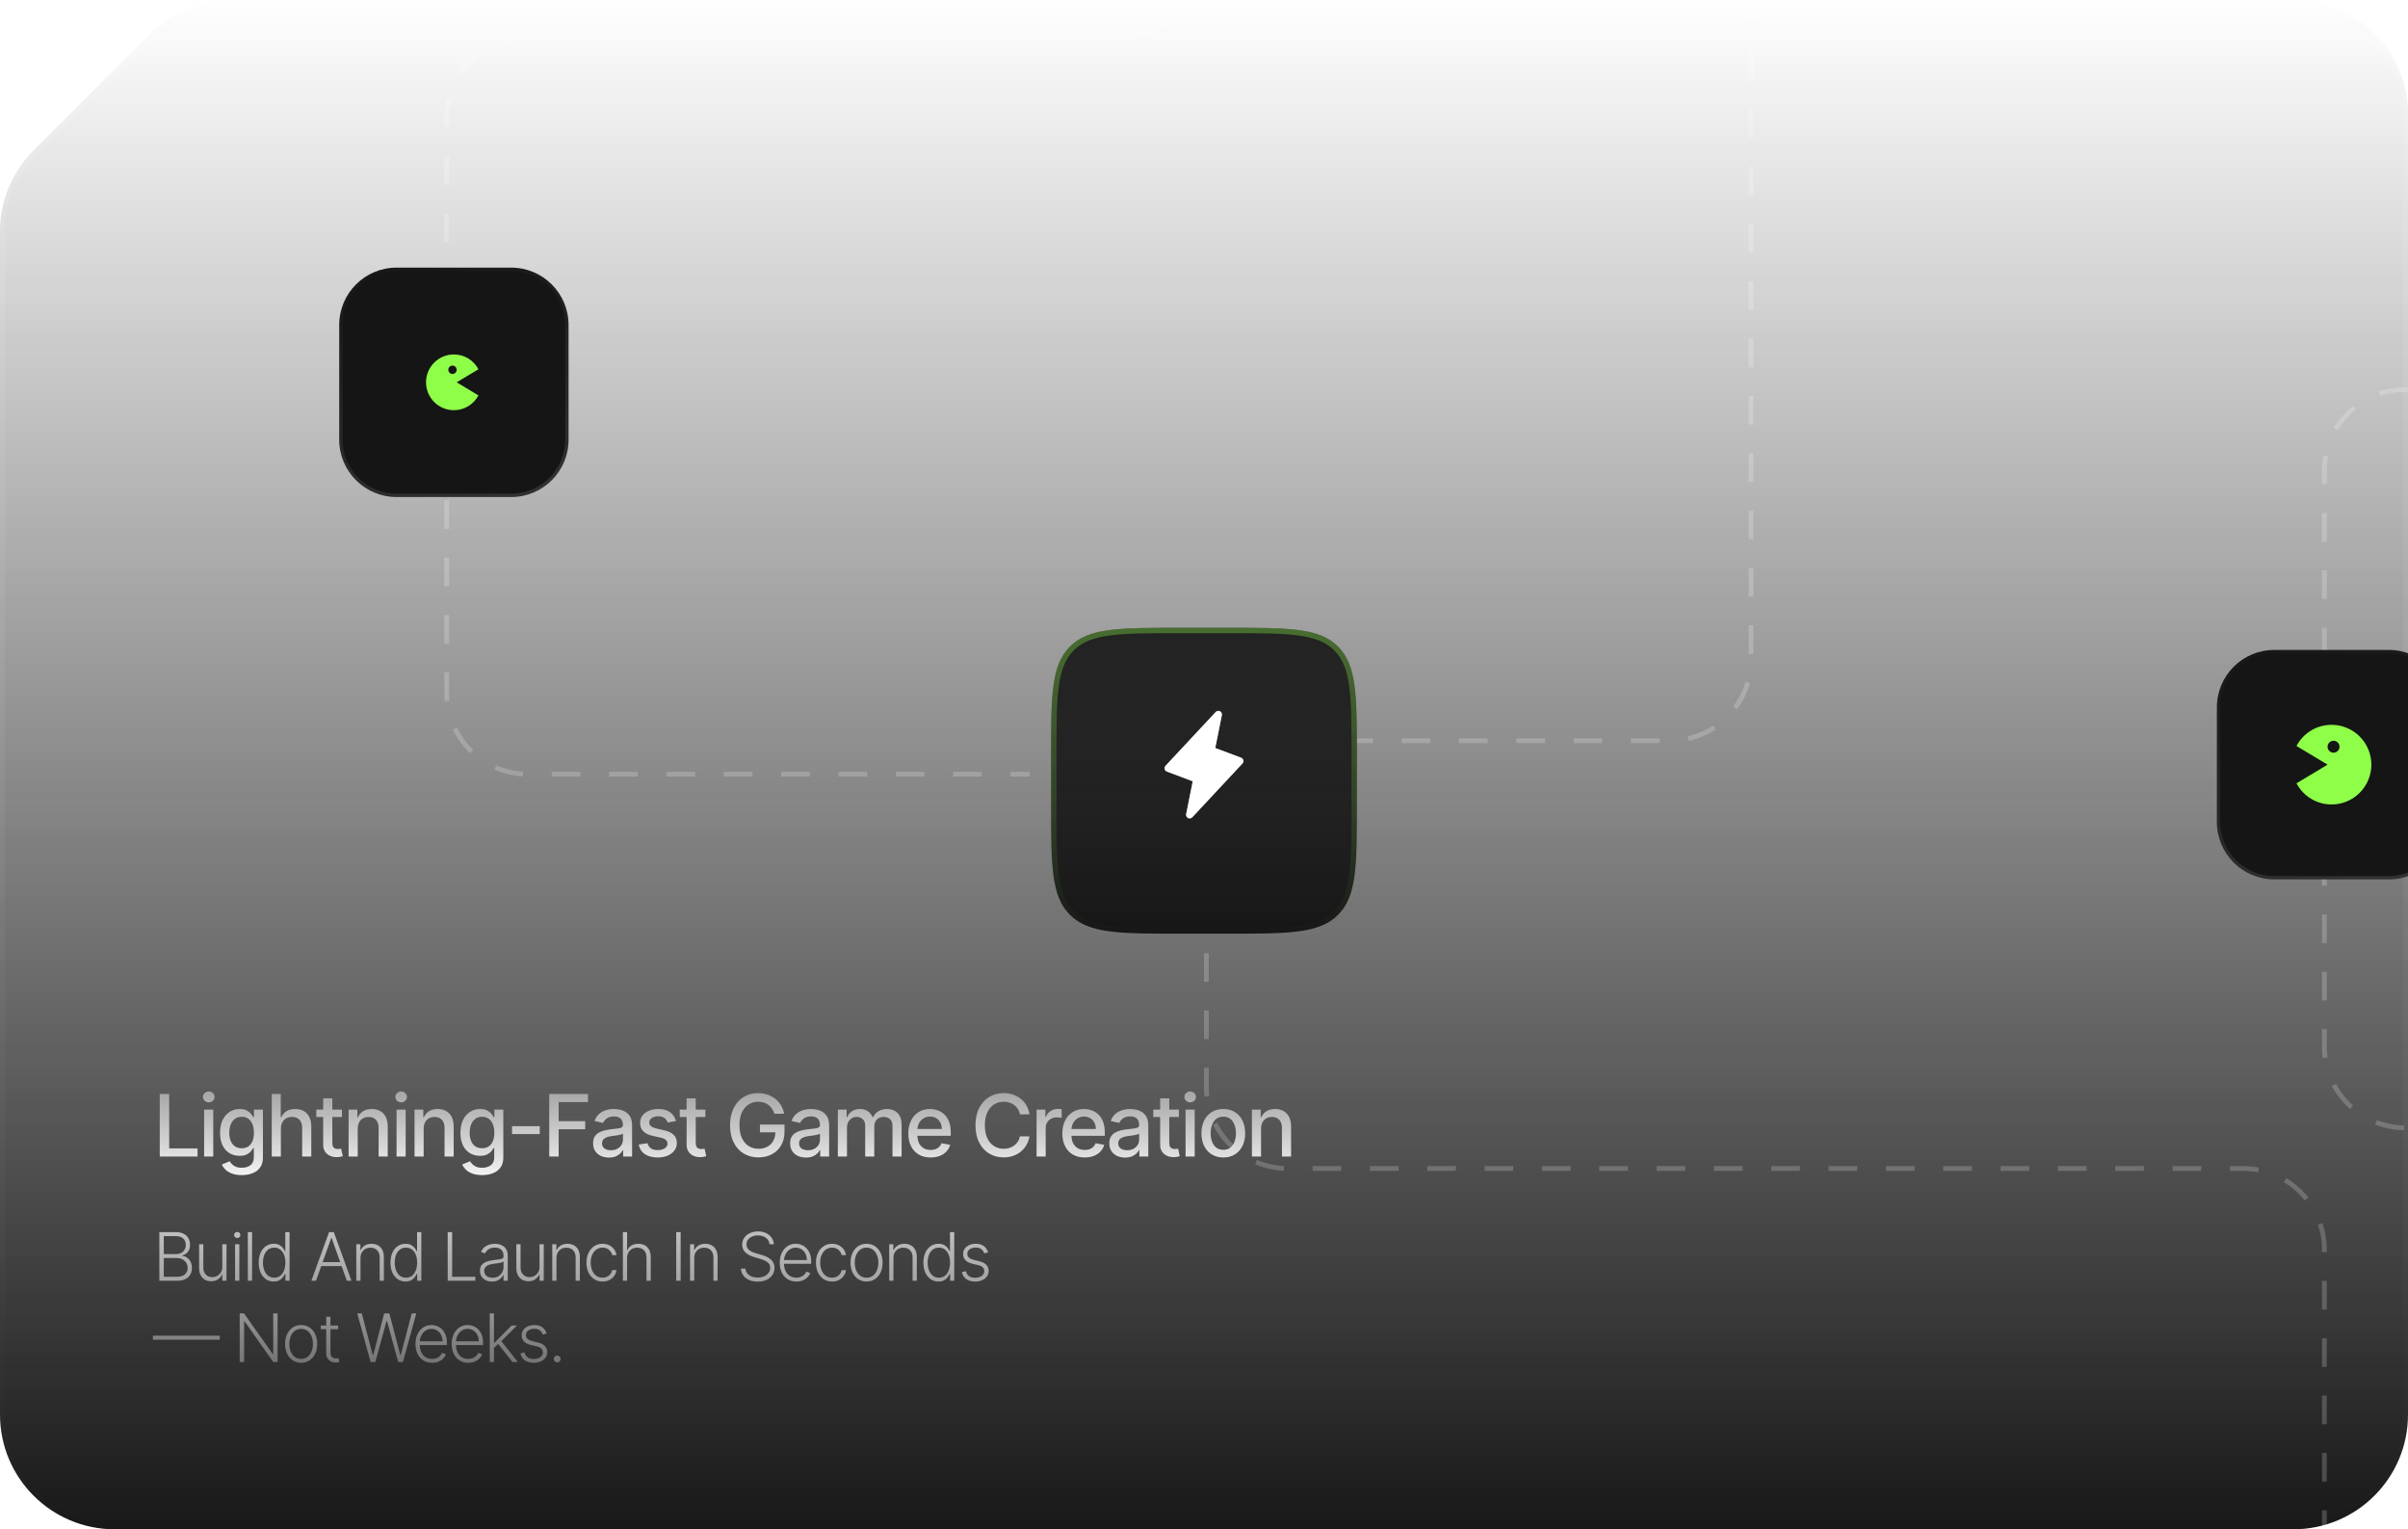 <svg width="504" height="320" viewBox="0 0 504 320" fill="none" xmlns="http://www.w3.org/2000/svg">
<g clip-path="url(#clip0_11302_1370)">
<path d="M480 320H24C10.745 320 0 309.255 0 296V48.441C0 42.076 2.529 35.971 7.029 31.471L31.471 7.029C35.971 2.529 42.076 0 48.441 0H480C493.255 0 504 10.745 504 24V296C504 309.255 493.255 320 480 320Z" fill="url(#paint0_linear_11302_1370)"/>
<path d="M24 319.5H480C492.979 319.5 503.5 308.979 503.5 296V24C503.5 11.021 492.979 0.5 480 0.5H48.441C42.209 0.5 36.231 2.976 31.824 7.383L7.383 31.824C2.976 36.231 0.5 42.209 0.5 48.441V296C0.5 308.979 11.021 319.5 24 319.5Z" stroke="url(#paint1_linear_11302_1370)" stroke-opacity="0.1"/>
<path d="M-474 -162H-518C-527.389 -162 -535 -154.389 -535 -145V246.5C-535 255.889 -527.389 263.5 -518 263.5H-157.5C-148.111 263.5 -140.5 271.111 -140.5 280.5V317.5C-140.5 326.889 -132.889 334.5 -123.5 334.5H93.5H-14.745C-20.239 334.5 -25.394 331.845 -28.584 327.373L-137.339 174.931C-139.395 172.049 -140.5 168.597 -140.5 165.058V98C-140.5 88.611 -132.889 81 -123.5 81H-43.5C-34.111 81 -26.5 73.389 -26.5 64V-145C-26.5 -154.389 -18.889 -162 -9.5 -162H235C244.389 -162 252 -154.389 252 -145V-9.5C252 -0.111 244.389 7.5 235 7.5H110.5C101.111 7.5 93.5 15.111 93.5 24.5V145C93.5 154.389 101.111 162 110.5 162H215.5" stroke="white" stroke-opacity="0.2" stroke-dasharray="6 6"/>
<path d="M-81 -88H-125C-134.389 -88 -142 -80.389 -142 -71V320.5C-142 329.889 -134.389 337.5 -125 337.5H235.5C244.889 337.5 252.5 345.111 252.5 354.5V391.5C252.5 400.889 260.111 408.5 269.5 408.5H469.5C478.889 408.5 486.5 400.889 486.5 391.5V261.5C486.5 252.111 478.889 244.5 469.5 244.5H269.5C260.111 244.5 252.5 236.889 252.5 227.5V172C252.5 162.611 260.111 155 269.5 155H349.5C358.889 155 366.5 147.389 366.5 138V-71C366.5 -80.389 374.111 -88 383.5 -88H628C637.389 -88 645 -80.389 645 -71V64.5C645 73.889 637.389 81.5 628 81.5H503.5C494.111 81.5 486.5 89.111 486.5 98.5V219C486.5 228.389 494.111 236 503.5 236H608.5" stroke="white" stroke-opacity="0.2" stroke-dasharray="6 6"/>
<g filter="url(#filter0_di_11302_1370)">
<path d="M220 154.909C220 142.224 220 135.881 223.941 131.941C227.881 128 234.224 128 246.909 128H257.091C269.776 128 276.119 128 280.059 131.941C284 135.881 284 142.224 284 154.909V165.091C284 177.776 284 184.119 280.059 188.059C276.119 192 269.776 192 257.091 192H246.909C234.224 192 227.881 192 223.941 188.059C220 184.119 220 177.776 220 165.091V154.909Z" fill="#161616"/>
<path d="M220 154.909C220 142.224 220 135.881 223.941 131.941C227.881 128 234.224 128 246.909 128H257.091C269.776 128 276.119 128 280.059 131.941C284 135.881 284 142.224 284 154.909V165.091C284 177.776 284 184.119 280.059 188.059C276.119 192 269.776 192 257.091 192H246.909C234.224 192 227.881 192 223.941 188.059C220 184.119 220 177.776 220 165.091V154.909Z" fill="url(#paint2_linear_11302_1370)" fill-opacity="0.15"/>
<path d="M246.909 128.561H257.091C263.449 128.561 268.162 128.562 271.78 129.048C275.381 129.532 277.814 130.488 279.663 132.337C281.512 134.186 282.468 136.619 282.952 140.22C283.438 143.838 283.439 148.551 283.439 154.909V165.091C283.439 171.449 283.438 176.162 282.952 179.78C282.468 183.381 281.512 185.814 279.663 187.663C277.814 189.512 275.381 190.468 271.78 190.952C268.162 191.438 263.449 191.439 257.091 191.439H246.909C240.551 191.439 235.838 191.438 232.22 190.952C228.619 190.468 226.186 189.512 224.337 187.663C222.488 185.814 221.532 183.381 221.048 179.78C220.562 176.162 220.561 171.449 220.561 165.091V154.909C220.561 148.551 220.562 143.838 221.048 140.22C221.532 136.619 222.488 134.186 224.337 132.337C226.186 130.488 228.619 129.532 232.22 129.048C235.838 128.562 240.551 128.561 246.909 128.561Z" stroke="url(#paint3_linear_11302_1370)" stroke-opacity="0.34" stroke-width="1.121"/>
</g>
<path d="M260.048 159.762L249.548 171.012C249.437 171.131 249.29 171.21 249.13 171.238C248.969 171.266 248.804 171.241 248.659 171.167C248.515 171.093 248.398 170.973 248.326 170.827C248.255 170.681 248.234 170.515 248.265 170.356L249.639 163.481L244.236 161.452C244.12 161.409 244.017 161.337 243.935 161.244C243.853 161.151 243.796 161.039 243.768 160.918C243.74 160.798 243.743 160.672 243.775 160.552C243.808 160.433 243.87 160.323 243.955 160.233L254.455 148.983C254.566 148.865 254.713 148.785 254.873 148.757C255.034 148.729 255.199 148.754 255.344 148.828C255.489 148.903 255.605 149.022 255.677 149.168C255.748 149.314 255.77 149.48 255.738 149.64L254.36 156.522L259.763 158.548C259.878 158.591 259.981 158.663 260.062 158.756C260.143 158.848 260.2 158.96 260.228 159.08C260.256 159.2 260.253 159.325 260.221 159.444C260.189 159.563 260.129 159.672 260.044 159.762H260.048Z" fill="white"/>
<g opacity="0.5" filter="url(#filter1_f_11302_1370)">
<path d="M260.048 159.762L249.548 171.012C249.437 171.131 249.29 171.21 249.13 171.238C248.969 171.266 248.804 171.241 248.659 171.167C248.515 171.093 248.398 170.973 248.326 170.827C248.255 170.681 248.234 170.515 248.265 170.356L249.639 163.481L244.236 161.452C244.12 161.409 244.017 161.337 243.935 161.244C243.853 161.151 243.796 161.039 243.768 160.918C243.74 160.798 243.743 160.672 243.775 160.552C243.808 160.433 243.87 160.323 243.955 160.233L254.455 148.983C254.566 148.865 254.713 148.785 254.873 148.757C255.034 148.729 255.199 148.754 255.344 148.828C255.489 148.903 255.605 149.022 255.677 149.168C255.748 149.314 255.77 149.48 255.738 149.64L254.36 156.522L259.763 158.548C259.878 158.591 259.981 158.663 260.062 158.756C260.143 158.848 260.2 158.96 260.228 159.08C260.256 159.2 260.253 159.325 260.221 159.444C260.189 159.563 260.129 159.672 260.044 159.762H260.048Z" fill="white"/>
</g>
<path d="M71 68C71 61.373 76.373 56 83 56H107C113.627 56 119 61.373 119 68V92C119 98.627 113.627 104 107 104H83C76.373 104 71 98.627 71 92V68Z" fill="#151515"/>
<path d="M83 56.35H107C113.434 56.35 118.65 61.566 118.65 68V92C118.65 98.434 113.434 103.65 107 103.65H83C76.566 103.65 71.35 98.434 71.35 92V68C71.35 61.566 76.566 56.35 83 56.35Z" stroke="url(#paint4_linear_11302_1370)" stroke-opacity="0.44" stroke-width="0.7"/>
<path d="M95 85.833C97.17 85.833 99.12 84.646 100.139 82.734L95.584 80L100.139 77.266C99.12 75.354 97.17 74.167 95 74.167C91.784 74.167 89.167 76.784 89.167 80C89.167 83.216 91.784 85.833 95 85.833ZM94.709 76.5C94.941 76.5 95.163 76.592 95.328 76.757C95.492 76.921 95.584 77.143 95.584 77.376C95.584 77.608 95.491 77.83 95.327 77.994C95.163 78.159 94.94 78.251 94.708 78.251C94.476 78.251 94.253 78.158 94.089 77.994C93.925 77.83 93.833 77.607 93.833 77.375C93.833 77.143 93.925 76.92 94.09 76.756C94.254 76.592 94.477 76.5 94.709 76.5Z" fill="#8EFE49"/>
<path d="M464 148C464 141.373 469.373 136 476 136H500C506.627 136 512 141.373 512 148V172C512 178.627 506.627 184 500 184H476C469.373 184 464 178.627 464 172V148Z" fill="#151515"/>
<path d="M476 136.35H500C506.434 136.35 511.65 141.566 511.65 148V172C511.65 178.434 506.434 183.65 500 183.65H476C469.566 183.65 464.35 178.434 464.35 172V148C464.35 141.566 469.566 136.35 476 136.35Z" stroke="url(#paint5_linear_11302_1370)" stroke-opacity="0.44" stroke-width="0.7"/>
<path d="M488 168.333C484.901 168.333 482.114 166.637 480.659 163.905L487.166 160L480.659 156.095C482.114 153.362 484.901 151.667 488 151.667C492.595 151.667 496.333 155.405 496.333 160C496.333 164.595 492.595 168.333 488 168.333ZM488.416 155C488.085 155 487.767 155.132 487.532 155.366C487.298 155.601 487.166 155.919 487.166 156.251C487.166 156.582 487.298 156.9 487.533 157.135C487.767 157.369 488.086 157.501 488.417 157.501C488.749 157.501 489.067 157.369 489.301 157.134C489.536 156.9 489.667 156.582 489.667 156.25C489.667 155.918 489.535 155.6 489.301 155.366C489.066 155.131 488.748 155 488.416 155Z" fill="#8EFE49"/>
<path d="M33.438 242V228.909H35.413V240.3H41.345V242H33.438ZM42.725 242V232.182H44.636V242H42.725ZM43.69 230.667C43.358 230.667 43.072 230.556 42.834 230.335C42.599 230.109 42.482 229.84 42.482 229.529C42.482 229.214 42.599 228.945 42.834 228.724C43.072 228.498 43.358 228.385 43.69 228.385C44.023 228.385 44.306 228.498 44.54 228.724C44.779 228.945 44.898 229.214 44.898 229.529C44.898 229.84 44.779 230.109 44.54 230.335C44.306 230.556 44.023 230.667 43.69 230.667ZM50.604 245.886C49.824 245.886 49.153 245.784 48.59 245.58C48.032 245.375 47.576 245.104 47.222 244.768C46.869 244.431 46.605 244.063 46.43 243.662L48.073 242.984C48.188 243.172 48.341 243.37 48.533 243.579C48.729 243.792 48.993 243.973 49.325 244.122C49.662 244.271 50.095 244.346 50.623 244.346C51.347 244.346 51.946 244.169 52.419 243.815C52.892 243.466 53.129 242.908 53.129 242.141V240.21H53.007C52.892 240.419 52.726 240.651 52.509 240.907C52.296 241.163 52.002 241.384 51.627 241.572C51.252 241.759 50.764 241.853 50.163 241.853C49.387 241.853 48.688 241.672 48.066 241.31C47.448 240.943 46.958 240.404 46.596 239.692C46.238 238.977 46.059 238.097 46.059 237.053C46.059 236.009 46.236 235.114 46.59 234.368C46.948 233.622 47.438 233.051 48.06 232.655C48.682 232.254 49.387 232.054 50.176 232.054C50.785 232.054 51.277 232.156 51.652 232.361C52.027 232.561 52.319 232.795 52.528 233.064C52.741 233.332 52.905 233.569 53.02 233.773H53.161V232.182H55.033V242.217C55.033 243.061 54.837 243.754 54.446 244.295C54.053 244.836 53.523 245.237 52.854 245.496C52.189 245.756 51.439 245.886 50.604 245.886ZM50.585 240.268C51.134 240.268 51.599 240.14 51.978 239.884C52.362 239.624 52.651 239.254 52.847 238.772C53.048 238.286 53.148 237.705 53.148 237.027C53.148 236.366 53.05 235.785 52.854 235.282C52.658 234.779 52.37 234.387 51.991 234.106C51.612 233.82 51.143 233.678 50.585 233.678C50.009 233.678 49.53 233.827 49.147 234.125C48.763 234.419 48.473 234.82 48.277 235.327C48.085 235.834 47.989 236.401 47.989 237.027C47.989 237.67 48.087 238.235 48.283 238.721C48.48 239.207 48.769 239.586 49.153 239.859C49.541 240.131 50.018 240.268 50.585 240.268ZM58.788 236.17V242H56.877V228.909H58.762V233.78H58.884C59.114 233.251 59.465 232.832 59.938 232.521C60.412 232.21 61.029 232.054 61.792 232.054C62.465 232.054 63.054 232.192 63.556 232.469C64.064 232.746 64.456 233.16 64.733 233.71C65.014 234.255 65.154 234.937 65.154 235.755V242H63.243V235.985C63.243 235.265 63.058 234.707 62.687 234.31C62.316 233.91 61.801 233.71 61.14 233.71C60.688 233.71 60.284 233.805 59.926 233.997C59.572 234.189 59.293 234.47 59.088 234.841C58.888 235.207 58.788 235.651 58.788 236.17ZM71.568 232.182V233.716H66.205V232.182H71.568ZM67.643 229.83H69.555V239.117C69.555 239.488 69.61 239.767 69.721 239.955C69.832 240.138 69.974 240.263 70.149 240.332C70.328 240.396 70.522 240.428 70.731 240.428C70.884 240.428 71.018 240.417 71.133 240.396C71.248 240.374 71.338 240.357 71.402 240.344L71.747 241.923C71.636 241.966 71.478 242.009 71.274 242.051C71.069 242.098 70.814 242.124 70.507 242.128C70.004 242.136 69.535 242.047 69.101 241.859C68.666 241.672 68.314 241.382 68.046 240.99C67.778 240.598 67.643 240.106 67.643 239.513V229.83ZM74.873 236.17V242H72.962V232.182H74.797V233.78H74.918C75.144 233.26 75.498 232.842 75.979 232.527C76.465 232.212 77.076 232.054 77.814 232.054C78.483 232.054 79.069 232.195 79.572 232.476C80.074 232.753 80.464 233.166 80.741 233.716C81.018 234.266 81.157 234.945 81.157 235.755V242H79.246V235.985C79.246 235.273 79.06 234.717 78.689 234.317C78.319 233.912 77.809 233.71 77.162 233.71C76.719 233.71 76.324 233.805 75.979 233.997C75.638 234.189 75.368 234.47 75.167 234.841C74.971 235.207 74.873 235.651 74.873 236.17ZM83 242V232.182H84.911V242H83ZM83.965 230.667C83.633 230.667 83.347 230.556 83.109 230.335C82.874 230.109 82.757 229.84 82.757 229.529C82.757 229.214 82.874 228.945 83.109 228.724C83.347 228.498 83.633 228.385 83.965 228.385C84.297 228.385 84.581 228.498 84.815 228.724C85.054 228.945 85.173 229.214 85.173 229.529C85.173 229.84 85.054 230.109 84.815 230.335C84.581 230.556 84.297 230.667 83.965 230.667ZM88.674 236.17V242H86.762V232.182H88.597V233.78H88.718C88.944 233.26 89.298 232.842 89.779 232.527C90.265 232.212 90.877 232.054 91.614 232.054C92.283 232.054 92.869 232.195 93.372 232.476C93.875 232.753 94.264 233.166 94.541 233.716C94.819 234.266 94.957 234.945 94.957 235.755V242H93.046V235.985C93.046 235.273 92.86 234.717 92.49 234.317C92.119 233.912 91.61 233.71 90.962 233.71C90.519 233.71 90.125 233.805 89.779 233.997C89.439 234.189 89.168 234.47 88.968 234.841C88.772 235.207 88.674 235.651 88.674 236.17ZM100.917 245.886C100.137 245.886 99.466 245.784 98.903 245.58C98.345 245.375 97.889 245.104 97.535 244.768C97.182 244.431 96.917 244.063 96.743 243.662L98.385 242.984C98.501 243.172 98.654 243.37 98.846 243.579C99.042 243.792 99.306 243.973 99.638 244.122C99.975 244.271 100.407 244.346 100.936 244.346C101.66 244.346 102.259 244.169 102.732 243.815C103.205 243.466 103.442 242.908 103.442 242.141V240.21H103.32C103.205 240.419 103.039 240.651 102.821 240.907C102.608 241.163 102.314 241.384 101.939 241.572C101.564 241.759 101.076 241.853 100.476 241.853C99.7 241.853 99.001 241.672 98.379 241.31C97.761 240.943 97.271 240.404 96.909 239.692C96.551 238.977 96.372 238.097 96.372 237.053C96.372 236.009 96.549 235.114 96.903 234.368C97.26 233.622 97.751 233.051 98.373 232.655C98.995 232.254 99.7 232.054 100.488 232.054C101.098 232.054 101.59 232.156 101.965 232.361C102.34 232.561 102.632 232.795 102.841 233.064C103.054 233.332 103.218 233.569 103.333 233.773H103.473V232.182H105.346V242.217C105.346 243.061 105.15 243.754 104.758 244.295C104.366 244.836 103.836 245.237 103.167 245.496C102.502 245.756 101.752 245.886 100.917 245.886ZM100.897 240.268C101.447 240.268 101.912 240.14 102.291 239.884C102.674 239.624 102.964 239.254 103.16 238.772C103.361 238.286 103.461 237.705 103.461 237.027C103.461 236.366 103.363 235.785 103.167 235.282C102.971 234.779 102.683 234.387 102.304 234.106C101.924 233.82 101.456 233.678 100.897 233.678C100.322 233.678 99.843 233.827 99.459 234.125C99.076 234.419 98.786 234.82 98.59 235.327C98.398 235.834 98.302 236.401 98.302 237.027C98.302 237.67 98.4 238.235 98.596 238.721C98.792 239.207 99.082 239.586 99.466 239.859C99.853 240.131 100.331 240.268 100.897 240.268ZM112.974 235.64V237.295H107.17V235.64H112.974ZM114.955 242V228.909H123.073V230.609H116.93V234.598H122.491V236.292H116.93V242H114.955ZM127.451 242.217C126.828 242.217 126.266 242.102 125.763 241.872C125.26 241.638 124.862 241.299 124.568 240.856C124.278 240.413 124.133 239.869 124.133 239.226C124.133 238.672 124.24 238.216 124.453 237.858C124.666 237.5 124.953 237.217 125.316 237.008C125.678 236.799 126.083 236.641 126.53 236.535C126.978 236.428 127.434 236.347 127.898 236.292C128.486 236.224 128.963 236.168 129.33 236.126C129.696 236.079 129.963 236.004 130.129 235.902C130.295 235.8 130.378 235.634 130.378 235.403V235.359C130.378 234.8 130.22 234.368 129.905 234.061C129.594 233.754 129.13 233.601 128.512 233.601C127.868 233.601 127.361 233.744 126.99 234.029C126.624 234.31 126.37 234.624 126.23 234.969L124.434 234.56C124.647 233.963 124.958 233.482 125.367 233.115C125.78 232.744 126.255 232.476 126.792 232.31C127.329 232.139 127.894 232.054 128.486 232.054C128.878 232.054 129.294 232.101 129.733 232.195C130.176 232.284 130.589 232.45 130.973 232.693C131.36 232.936 131.678 233.283 131.925 233.735C132.172 234.183 132.296 234.764 132.296 235.48V242H130.429V240.658H130.353C130.229 240.905 130.044 241.148 129.796 241.386C129.549 241.625 129.232 241.823 128.844 241.981C128.456 242.138 127.992 242.217 127.451 242.217ZM127.866 240.683C128.394 240.683 128.846 240.579 129.221 240.37C129.6 240.161 129.888 239.888 130.084 239.552C130.284 239.211 130.385 238.847 130.385 238.459V237.193C130.316 237.261 130.184 237.325 129.988 237.385C129.796 237.44 129.577 237.489 129.33 237.532C129.083 237.57 128.842 237.607 128.608 237.641C128.373 237.67 128.177 237.696 128.019 237.717C127.649 237.764 127.31 237.843 127.003 237.954C126.701 238.065 126.458 238.224 126.274 238.433C126.095 238.638 126.006 238.911 126.006 239.251C126.006 239.724 126.181 240.082 126.53 240.325C126.88 240.564 127.325 240.683 127.866 240.683ZM141.479 234.579L139.746 234.886C139.674 234.664 139.559 234.453 139.401 234.253C139.248 234.053 139.039 233.888 138.775 233.761C138.511 233.633 138.18 233.569 137.784 233.569C137.243 233.569 136.791 233.69 136.429 233.933C136.067 234.172 135.886 234.481 135.886 234.86C135.886 235.188 136.007 235.452 136.25 235.653C136.493 235.853 136.885 236.017 137.426 236.145L138.986 236.503C139.889 236.712 140.562 237.033 141.006 237.468C141.449 237.903 141.67 238.467 141.67 239.162C141.67 239.75 141.5 240.274 141.159 240.734C140.822 241.19 140.351 241.548 139.746 241.808C139.146 242.068 138.449 242.198 137.656 242.198C136.557 242.198 135.66 241.964 134.965 241.495C134.271 241.022 133.844 240.351 133.687 239.482L135.534 239.2C135.649 239.682 135.886 240.046 136.244 240.293C136.601 240.536 137.068 240.658 137.643 240.658C138.27 240.658 138.771 240.528 139.146 240.268C139.521 240.004 139.708 239.682 139.708 239.303C139.708 238.996 139.593 238.738 139.363 238.529C139.137 238.32 138.79 238.163 138.321 238.056L136.659 237.692C135.743 237.483 135.065 237.151 134.626 236.695C134.192 236.239 133.974 235.661 133.974 234.962C133.974 234.383 134.136 233.876 134.46 233.441C134.784 233.006 135.231 232.668 135.802 232.425C136.373 232.178 137.028 232.054 137.765 232.054C138.826 232.054 139.661 232.284 140.271 232.744C140.88 233.2 141.283 233.812 141.479 234.579ZM147.635 232.182V233.716H142.272V232.182H147.635ZM143.71 229.83H145.621V239.117C145.621 239.488 145.677 239.767 145.788 239.955C145.898 240.138 146.041 240.263 146.216 240.332C146.395 240.396 146.589 240.428 146.797 240.428C146.951 240.428 147.085 240.417 147.2 240.396C147.315 240.374 147.405 240.357 147.469 240.344L147.814 241.923C147.703 241.966 147.545 242.009 147.341 242.051C147.136 242.098 146.881 242.124 146.574 242.128C146.071 242.136 145.602 242.047 145.168 241.859C144.733 241.672 144.381 241.382 144.113 240.99C143.844 240.598 143.71 240.106 143.71 239.513V229.83ZM162.085 233.045C161.962 232.657 161.796 232.31 161.587 232.003C161.382 231.692 161.137 231.428 160.852 231.21C160.566 230.989 160.24 230.82 159.874 230.705C159.512 230.59 159.113 230.533 158.679 230.533C157.941 230.533 157.277 230.722 156.684 231.102C156.092 231.481 155.623 232.037 155.278 232.77C154.937 233.499 154.767 234.391 154.767 235.448C154.767 236.509 154.939 237.406 155.284 238.139C155.63 238.872 156.103 239.428 156.703 239.808C157.304 240.187 157.988 240.376 158.755 240.376C159.467 240.376 160.087 240.232 160.615 239.942C161.148 239.652 161.559 239.243 161.849 238.714C162.143 238.182 162.29 237.555 162.29 236.835L162.801 236.931H159.056V235.301H164.201V236.79C164.201 237.89 163.967 238.844 163.498 239.654C163.034 240.46 162.39 241.082 161.568 241.521C160.75 241.96 159.812 242.179 158.755 242.179C157.571 242.179 156.531 241.906 155.636 241.361C154.745 240.815 154.051 240.042 153.552 239.04C153.054 238.035 152.804 236.842 152.804 235.461C152.804 234.417 152.949 233.479 153.239 232.648C153.529 231.817 153.936 231.112 154.46 230.533C154.988 229.949 155.608 229.504 156.32 229.197C157.036 228.886 157.818 228.73 158.666 228.73C159.373 228.73 160.031 228.835 160.641 229.043C161.255 229.252 161.8 229.548 162.277 229.932C162.759 230.315 163.157 230.771 163.473 231.3C163.788 231.824 164.001 232.406 164.112 233.045H162.085ZM168.692 242.217C168.07 242.217 167.508 242.102 167.005 241.872C166.502 241.638 166.104 241.299 165.81 240.856C165.52 240.413 165.375 239.869 165.375 239.226C165.375 238.672 165.481 238.216 165.694 237.858C165.908 237.5 166.195 237.217 166.557 237.008C166.92 236.799 167.324 236.641 167.772 236.535C168.219 236.428 168.675 236.347 169.14 236.292C169.728 236.224 170.205 236.168 170.572 236.126C170.938 236.079 171.204 236.004 171.371 235.902C171.537 235.8 171.62 235.634 171.62 235.403V235.359C171.62 234.8 171.462 234.368 171.147 234.061C170.836 233.754 170.371 233.601 169.753 233.601C169.11 233.601 168.603 233.744 168.232 234.029C167.866 234.31 167.612 234.624 167.471 234.969L165.675 234.56C165.888 233.963 166.199 233.482 166.609 233.115C167.022 232.744 167.497 232.476 168.034 232.31C168.571 232.139 169.136 232.054 169.728 232.054C170.12 232.054 170.535 232.101 170.974 232.195C171.417 232.284 171.831 232.45 172.214 232.693C172.602 232.936 172.92 233.283 173.167 233.735C173.414 234.183 173.538 234.764 173.538 235.48V242H171.671V240.658H171.594C171.471 240.905 171.285 241.148 171.038 241.386C170.791 241.625 170.474 241.823 170.086 241.981C169.698 242.138 169.234 242.217 168.692 242.217ZM169.108 240.683C169.636 240.683 170.088 240.579 170.463 240.37C170.842 240.161 171.13 239.888 171.326 239.552C171.526 239.211 171.626 238.847 171.626 238.459V237.193C171.558 237.261 171.426 237.325 171.23 237.385C171.038 237.44 170.819 237.489 170.572 237.532C170.324 237.57 170.084 237.607 169.849 237.641C169.615 237.67 169.419 237.696 169.261 237.717C168.891 237.764 168.552 237.843 168.245 237.954C167.942 238.065 167.699 238.224 167.516 238.433C167.337 238.638 167.248 238.911 167.248 239.251C167.248 239.724 167.422 240.082 167.772 240.325C168.121 240.564 168.567 240.683 169.108 240.683ZM175.363 242V232.182H177.198V233.78H177.319C177.524 233.239 177.858 232.817 178.323 232.514C178.787 232.207 179.343 232.054 179.991 232.054C180.647 232.054 181.197 232.207 181.64 232.514C182.088 232.821 182.418 233.243 182.631 233.78H182.733C182.968 233.256 183.34 232.838 183.852 232.527C184.363 232.212 184.973 232.054 185.68 232.054C186.571 232.054 187.297 232.333 187.86 232.891C188.426 233.45 188.71 234.291 188.71 235.416V242H186.799V235.595C186.799 234.93 186.617 234.449 186.255 234.151C185.893 233.852 185.46 233.703 184.958 233.703C184.335 233.703 183.852 233.895 183.507 234.278C183.161 234.658 182.989 235.146 182.989 235.742V242H181.084V235.474C181.084 234.941 180.918 234.513 180.585 234.189C180.253 233.865 179.821 233.703 179.288 233.703C178.926 233.703 178.591 233.799 178.284 233.991C177.982 234.178 177.737 234.44 177.549 234.777C177.366 235.114 177.274 235.504 177.274 235.947V242H175.363ZM194.783 242.198C193.816 242.198 192.982 241.991 192.284 241.578C191.589 241.161 191.052 240.575 190.673 239.82C190.298 239.062 190.11 238.173 190.11 237.155C190.11 236.149 190.298 235.263 190.673 234.496C191.052 233.729 191.58 233.13 192.258 232.7C192.94 232.269 193.737 232.054 194.649 232.054C195.203 232.054 195.74 232.146 196.259 232.329C196.779 232.512 197.246 232.8 197.659 233.192C198.073 233.584 198.399 234.093 198.637 234.719C198.876 235.342 198.995 236.098 198.995 236.989V237.666H191.191V236.234H197.122C197.122 235.732 197.02 235.286 196.816 234.898C196.611 234.506 196.323 234.197 195.953 233.972C195.586 233.746 195.156 233.633 194.661 233.633C194.125 233.633 193.656 233.765 193.255 234.029C192.859 234.289 192.552 234.63 192.335 235.052C192.122 235.469 192.015 235.923 192.015 236.413V237.532C192.015 238.188 192.13 238.746 192.36 239.207C192.595 239.667 192.921 240.018 193.338 240.261C193.756 240.5 194.244 240.619 194.802 240.619C195.164 240.619 195.495 240.568 195.793 240.466C196.091 240.359 196.349 240.202 196.566 239.993C196.784 239.784 196.95 239.526 197.065 239.219L198.874 239.545C198.729 240.078 198.469 240.545 198.094 240.945C197.723 241.342 197.257 241.651 196.694 241.872C196.136 242.089 195.499 242.198 194.783 242.198ZM215.466 233.166H213.471C213.395 232.74 213.252 232.365 213.043 232.041C212.834 231.717 212.579 231.442 212.276 231.217C211.974 230.991 211.635 230.82 211.26 230.705C210.889 230.59 210.495 230.533 210.077 230.533C209.323 230.533 208.648 230.722 208.051 231.102C207.459 231.481 206.99 232.037 206.645 232.77C206.304 233.503 206.133 234.398 206.133 235.455C206.133 236.52 206.304 237.419 206.645 238.152C206.99 238.885 207.461 239.439 208.057 239.814C208.654 240.189 209.325 240.376 210.071 240.376C210.484 240.376 210.876 240.321 211.247 240.21C211.622 240.095 211.961 239.927 212.263 239.705C212.566 239.484 212.822 239.213 213.03 238.893C213.243 238.57 213.39 238.199 213.471 237.781L215.466 237.788C215.359 238.431 215.153 239.023 214.846 239.565C214.543 240.102 214.153 240.566 213.676 240.958C213.203 241.346 212.662 241.646 212.052 241.859C211.443 242.072 210.778 242.179 210.058 242.179C208.925 242.179 207.915 241.911 207.028 241.374C206.142 240.832 205.443 240.059 204.932 239.053C204.425 238.048 204.171 236.848 204.171 235.455C204.171 234.057 204.427 232.857 204.938 231.856C205.449 230.85 206.148 230.079 207.035 229.542C207.921 229.001 208.929 228.73 210.058 228.73C210.753 228.73 211.4 228.83 212.001 229.031C212.606 229.227 213.15 229.516 213.631 229.9C214.113 230.279 214.511 230.744 214.827 231.293C215.142 231.839 215.355 232.463 215.466 233.166ZM216.956 242V232.182H218.803V233.741H218.905C219.084 233.213 219.4 232.798 219.851 232.495C220.307 232.188 220.823 232.035 221.398 232.035C221.518 232.035 221.658 232.039 221.82 232.048C221.986 232.056 222.116 232.067 222.21 232.08V233.908C222.133 233.886 221.997 233.863 221.801 233.837C221.605 233.808 221.409 233.793 221.213 233.793C220.761 233.793 220.359 233.888 220.005 234.08C219.655 234.268 219.378 234.53 219.174 234.866C218.969 235.199 218.867 235.578 218.867 236.004V242H216.956ZM227.024 242.198C226.057 242.198 225.224 241.991 224.525 241.578C223.83 241.161 223.293 240.575 222.914 239.82C222.539 239.062 222.351 238.173 222.351 237.155C222.351 236.149 222.539 235.263 222.914 234.496C223.293 233.729 223.822 233.13 224.499 232.7C225.181 232.269 225.978 232.054 226.89 232.054C227.444 232.054 227.981 232.146 228.501 232.329C229.02 232.512 229.487 232.8 229.9 233.192C230.314 233.584 230.64 234.093 230.878 234.719C231.117 235.342 231.236 236.098 231.236 236.989V237.666H223.432V236.234H229.363C229.363 235.732 229.261 235.286 229.057 234.898C228.852 234.506 228.564 234.197 228.194 233.972C227.827 233.746 227.397 233.633 226.903 233.633C226.366 233.633 225.897 233.765 225.496 234.029C225.1 234.289 224.793 234.63 224.576 235.052C224.363 235.469 224.256 235.923 224.256 236.413V237.532C224.256 238.188 224.371 238.746 224.601 239.207C224.836 239.667 225.162 240.018 225.579 240.261C225.997 240.5 226.485 240.619 227.043 240.619C227.405 240.619 227.736 240.568 228.034 240.466C228.332 240.359 228.59 240.202 228.807 239.993C229.025 239.784 229.191 239.526 229.306 239.219L231.115 239.545C230.97 240.078 230.71 240.545 230.335 240.945C229.964 241.342 229.498 241.651 228.935 241.872C228.377 242.089 227.74 242.198 227.024 242.198ZM235.494 242.217C234.872 242.217 234.309 242.102 233.807 241.872C233.304 241.638 232.905 241.299 232.611 240.856C232.322 240.413 232.177 239.869 232.177 239.226C232.177 238.672 232.283 238.216 232.496 237.858C232.709 237.5 232.997 237.217 233.359 237.008C233.721 236.799 234.126 236.641 234.574 236.535C235.021 236.428 235.477 236.347 235.942 236.292C236.53 236.224 237.007 236.168 237.373 236.126C237.74 236.079 238.006 236.004 238.172 235.902C238.339 235.8 238.422 235.634 238.422 235.403V235.359C238.422 234.8 238.264 234.368 237.949 234.061C237.638 233.754 237.173 233.601 236.555 233.601C235.912 233.601 235.405 233.744 235.034 234.029C234.667 234.31 234.414 234.624 234.273 234.969L232.477 234.56C232.69 233.963 233.001 233.482 233.41 233.115C233.824 232.744 234.299 232.476 234.836 232.31C235.373 232.139 235.937 232.054 236.53 232.054C236.922 232.054 237.337 232.101 237.776 232.195C238.219 232.284 238.633 232.45 239.016 232.693C239.404 232.936 239.721 233.283 239.969 233.735C240.216 234.183 240.339 234.764 240.339 235.48V242H238.473V240.658H238.396C238.273 240.905 238.087 241.148 237.84 241.386C237.593 241.625 237.275 241.823 236.888 241.981C236.5 242.138 236.035 242.217 235.494 242.217ZM235.91 240.683C236.438 240.683 236.89 240.579 237.265 240.37C237.644 240.161 237.932 239.888 238.128 239.552C238.328 239.211 238.428 238.847 238.428 238.459V237.193C238.36 237.261 238.228 237.325 238.032 237.385C237.84 237.44 237.621 237.489 237.373 237.532C237.126 237.57 236.885 237.607 236.651 237.641C236.417 237.67 236.221 237.696 236.063 237.717C235.692 237.764 235.354 237.843 235.047 237.954C234.744 238.065 234.501 238.224 234.318 238.433C234.139 238.638 234.05 238.911 234.05 239.251C234.05 239.724 234.224 240.082 234.574 240.325C234.923 240.564 235.368 240.683 235.91 240.683ZM246.748 232.182V233.716H241.385V232.182H246.748ZM242.823 229.83H244.735V239.117C244.735 239.488 244.79 239.767 244.901 239.955C245.012 240.138 245.154 240.263 245.329 240.332C245.508 240.396 245.702 240.428 245.911 240.428C246.064 240.428 246.198 240.417 246.313 240.396C246.428 240.374 246.518 240.357 246.582 240.344L246.927 241.923C246.816 241.966 246.659 242.009 246.454 242.051C246.249 242.098 245.994 242.124 245.687 242.128C245.184 242.136 244.715 242.047 244.281 241.859C243.846 241.672 243.495 241.382 243.226 240.99C242.958 240.598 242.823 240.106 242.823 239.513V229.83ZM248.142 242V232.182H250.053V242H248.142ZM249.107 230.667C248.775 230.667 248.49 230.556 248.251 230.335C248.017 230.109 247.899 229.84 247.899 229.529C247.899 229.214 248.017 228.945 248.251 228.724C248.49 228.498 248.775 228.385 249.107 228.385C249.44 228.385 249.723 228.498 249.958 228.724C250.196 228.945 250.316 229.214 250.316 229.529C250.316 229.84 250.196 230.109 249.958 230.335C249.723 230.556 249.44 230.667 249.107 230.667ZM256.04 242.198C255.12 242.198 254.317 241.987 253.63 241.565C252.944 241.143 252.412 240.553 252.032 239.795C251.653 239.036 251.464 238.15 251.464 237.136C251.464 236.117 251.653 235.227 252.032 234.464C252.412 233.701 252.944 233.109 253.63 232.687C254.317 232.265 255.12 232.054 256.04 232.054C256.961 232.054 257.764 232.265 258.45 232.687C259.136 233.109 259.669 233.701 260.048 234.464C260.427 235.227 260.617 236.117 260.617 237.136C260.617 238.15 260.427 239.036 260.048 239.795C259.669 240.553 259.136 241.143 258.45 241.565C257.764 241.987 256.961 242.198 256.04 242.198ZM256.047 240.594C256.643 240.594 257.138 240.436 257.53 240.121C257.922 239.805 258.211 239.386 258.399 238.862C258.591 238.337 258.687 237.76 258.687 237.129C258.687 236.503 258.591 235.928 258.399 235.403C258.211 234.875 257.922 234.451 257.53 234.131C257.138 233.812 256.643 233.652 256.047 233.652C255.446 233.652 254.947 233.812 254.551 234.131C254.159 234.451 253.867 234.875 253.675 235.403C253.488 235.928 253.394 236.503 253.394 237.129C253.394 237.76 253.488 238.337 253.675 238.862C253.867 239.386 254.159 239.805 254.551 240.121C254.947 240.436 255.446 240.594 256.047 240.594ZM263.942 236.17V242H262.03V232.182H263.865V233.78H263.986C264.212 233.26 264.566 232.842 265.047 232.527C265.533 232.212 266.145 232.054 266.882 232.054C267.551 232.054 268.137 232.195 268.64 232.476C269.143 232.753 269.532 233.166 269.809 233.716C270.086 234.266 270.225 234.945 270.225 235.755V242H268.314V235.985C268.314 235.273 268.128 234.717 267.758 234.317C267.387 233.912 266.878 233.71 266.23 233.71C265.787 233.71 265.393 233.805 265.047 233.997C264.706 234.189 264.436 234.47 264.236 234.841C264.04 235.207 263.942 235.651 263.942 236.17Z" fill="url(#paint6_linear_11302_1370)"/>
<path opacity="0.7" d="M33.352 268V257.818H36.788C37.45 257.818 38.002 257.934 38.443 258.166C38.887 258.398 39.22 258.715 39.443 259.116C39.664 259.517 39.776 259.973 39.776 260.483C39.776 260.907 39.704 261.27 39.562 261.572C39.419 261.873 39.225 262.117 38.98 262.303C38.735 262.488 38.461 262.622 38.16 262.705V262.785C38.488 262.808 38.806 262.924 39.114 263.133C39.423 263.338 39.676 263.627 39.875 263.998C40.074 264.369 40.173 264.813 40.173 265.33C40.173 265.844 40.059 266.303 39.83 266.707C39.602 267.108 39.25 267.425 38.776 267.657C38.306 267.886 37.706 268 36.977 268H33.352ZM34.282 267.165H36.977C37.762 267.165 38.342 266.991 38.717 266.643C39.094 266.295 39.283 265.857 39.283 265.33C39.283 264.942 39.189 264.591 39 264.276C38.814 263.958 38.551 263.706 38.209 263.521C37.871 263.335 37.474 263.242 37.016 263.242H34.282V267.165ZM34.282 262.417H36.872C37.273 262.417 37.624 262.334 37.926 262.168C38.228 262.003 38.463 261.774 38.632 261.482C38.801 261.191 38.886 260.857 38.886 260.483C38.886 259.943 38.71 259.504 38.359 259.165C38.007 258.824 37.484 258.653 36.788 258.653H34.282V262.417ZM46.525 265.082V260.364H47.41V268H46.525V266.732H46.455C46.276 267.123 45.993 267.45 45.605 267.712C45.218 267.97 44.744 268.099 44.183 268.099C43.696 268.099 43.264 267.993 42.886 267.781C42.508 267.566 42.211 267.251 41.996 266.837C41.781 266.422 41.673 265.914 41.673 265.31V260.364H42.558V265.256C42.558 265.852 42.733 266.333 43.085 266.697C43.436 267.059 43.887 267.239 44.437 267.239C44.782 267.239 45.113 267.156 45.431 266.991C45.749 266.825 46.011 266.583 46.217 266.265C46.422 265.943 46.525 265.549 46.525 265.082ZM49.203 268V260.364H50.093V268H49.203ZM49.655 259.051C49.473 259.051 49.317 258.99 49.188 258.867C49.059 258.741 48.994 258.59 48.994 258.415C48.994 258.239 49.059 258.09 49.188 257.967C49.317 257.841 49.473 257.778 49.655 257.778C49.837 257.778 49.993 257.841 50.123 257.967C50.252 258.09 50.316 258.239 50.316 258.415C50.316 258.59 50.252 258.741 50.123 258.867C49.993 258.99 49.837 259.051 49.655 259.051ZM52.758 257.818V268H51.873V257.818H52.758ZM57.289 268.159C56.663 268.159 56.114 267.993 55.643 267.662C55.173 267.33 54.805 266.868 54.54 266.275C54.278 265.682 54.147 264.991 54.147 264.202C54.147 263.416 54.278 262.728 54.54 262.138C54.805 261.545 55.174 261.085 55.648 260.756C56.122 260.425 56.674 260.259 57.304 260.259C57.768 260.259 58.154 260.342 58.462 260.508C58.77 260.67 59.017 260.872 59.203 261.114C59.389 261.356 59.533 261.592 59.636 261.82H59.715V257.818H60.605V268H59.74V266.583H59.636C59.533 266.815 59.387 267.054 59.198 267.299C59.009 267.541 58.759 267.745 58.447 267.911C58.139 268.076 57.753 268.159 57.289 268.159ZM57.393 267.349C57.887 267.349 58.308 267.214 58.656 266.946C59.004 266.674 59.269 266.301 59.452 265.827C59.637 265.35 59.73 264.803 59.73 264.187C59.73 263.577 59.639 263.038 59.457 262.571C59.274 262.1 59.009 261.732 58.661 261.467C58.313 261.199 57.891 261.065 57.393 261.065C56.883 261.065 56.452 261.204 56.101 261.482C55.753 261.757 55.488 262.13 55.305 262.601C55.126 263.071 55.037 263.6 55.037 264.187C55.037 264.78 55.128 265.315 55.31 265.793C55.492 266.27 55.758 266.649 56.106 266.931C56.457 267.21 56.886 267.349 57.393 267.349ZM66.142 268H65.168L68.871 257.818H69.866L73.57 268H72.595L69.403 259.026H69.334L66.142 268ZM66.843 264.097H71.894V264.933H66.843V264.097ZM75.456 263.227V268H74.571V260.364H75.431V261.562H75.51C75.689 261.171 75.968 260.857 76.345 260.622C76.727 260.384 77.197 260.264 77.757 260.264C78.271 260.264 78.722 260.372 79.11 260.587C79.501 260.799 79.804 261.113 80.019 261.527C80.238 261.941 80.348 262.45 80.348 263.053V268H79.463V263.108C79.463 262.482 79.287 261.986 78.936 261.621C78.588 261.257 78.12 261.075 77.534 261.075C77.133 261.075 76.776 261.161 76.465 261.333C76.153 261.505 75.906 261.754 75.724 262.079C75.545 262.4 75.456 262.783 75.456 263.227ZM84.867 268.159C84.241 268.159 83.692 267.993 83.222 267.662C82.751 267.33 82.383 266.868 82.118 266.275C81.856 265.682 81.725 264.991 81.725 264.202C81.725 263.416 81.856 262.728 82.118 262.138C82.383 261.545 82.753 261.085 83.227 260.756C83.701 260.425 84.252 260.259 84.882 260.259C85.346 260.259 85.732 260.342 86.041 260.508C86.349 260.67 86.596 260.872 86.781 261.114C86.967 261.356 87.111 261.592 87.214 261.82H87.293V257.818H88.183V268H87.318V266.583H87.214C87.111 266.815 86.965 267.054 86.776 267.299C86.588 267.541 86.337 267.745 86.026 267.911C85.717 268.076 85.331 268.159 84.867 268.159ZM84.972 267.349C85.466 267.349 85.886 267.214 86.234 266.946C86.582 266.674 86.848 266.301 87.03 265.827C87.216 265.35 87.308 264.803 87.308 264.187C87.308 263.577 87.217 263.038 87.035 262.571C86.853 262.1 86.588 261.732 86.24 261.467C85.891 261.199 85.469 261.065 84.972 261.065C84.461 261.065 84.03 261.204 83.679 261.482C83.331 261.757 83.066 262.13 82.884 262.601C82.705 263.071 82.615 263.6 82.615 264.187C82.615 264.78 82.706 265.315 82.889 265.793C83.071 266.27 83.336 266.649 83.684 266.931C84.035 267.21 84.465 267.349 84.972 267.349ZM93.705 268V257.818H94.635V267.165H99.487V268H93.705ZM102.969 268.174C102.509 268.174 102.088 268.085 101.706 267.906C101.325 267.723 101.022 267.461 100.797 267.12C100.571 266.775 100.459 266.358 100.459 265.867C100.459 265.489 100.53 265.171 100.672 264.913C100.815 264.654 101.017 264.442 101.279 264.276C101.541 264.111 101.851 263.98 102.209 263.884C102.567 263.787 102.961 263.713 103.392 263.66C103.819 263.607 104.181 263.56 104.476 263.521C104.774 263.481 105.001 263.418 105.157 263.332C105.313 263.246 105.39 263.106 105.39 262.914V262.735C105.39 262.215 105.235 261.805 104.923 261.507C104.615 261.205 104.171 261.055 103.591 261.055C103.041 261.055 102.591 261.176 102.243 261.418C101.899 261.66 101.657 261.945 101.518 262.273L100.677 261.969C100.85 261.552 101.088 261.219 101.393 260.97C101.698 260.718 102.04 260.538 102.417 260.428C102.795 260.316 103.178 260.259 103.566 260.259C103.858 260.259 104.161 260.297 104.476 260.374C104.794 260.45 105.089 260.582 105.361 260.771C105.632 260.957 105.853 261.217 106.022 261.552C106.191 261.883 106.275 262.304 106.275 262.815V268H105.39V266.792H105.336C105.23 267.017 105.072 267.236 104.863 267.448C104.655 267.66 104.393 267.834 104.078 267.97C103.763 268.106 103.394 268.174 102.969 268.174ZM103.089 267.364C103.559 267.364 103.967 267.259 104.312 267.05C104.656 266.842 104.921 266.565 105.107 266.22C105.296 265.872 105.39 265.489 105.39 265.072V263.968C105.324 264.031 105.213 264.087 105.057 264.137C104.905 264.187 104.728 264.232 104.525 264.271C104.327 264.308 104.128 264.339 103.929 264.366C103.73 264.392 103.551 264.415 103.392 264.435C102.961 264.488 102.593 264.571 102.288 264.684C101.983 264.797 101.75 264.952 101.587 265.151C101.425 265.347 101.344 265.599 101.344 265.907C101.344 266.371 101.509 266.731 101.841 266.986C102.172 267.238 102.588 267.364 103.089 267.364ZM112.922 265.082V260.364H113.807V268H112.922V266.732H112.852C112.673 267.123 112.39 267.45 112.002 267.712C111.614 267.97 111.14 268.099 110.58 268.099C110.093 268.099 109.66 267.993 109.282 267.781C108.905 267.566 108.608 267.251 108.393 266.837C108.177 266.422 108.069 265.914 108.069 265.31V260.364H108.954V265.256C108.954 265.852 109.13 266.333 109.481 266.697C109.833 267.059 110.283 267.239 110.834 267.239C111.178 267.239 111.51 267.156 111.828 266.991C112.146 266.825 112.408 266.583 112.613 266.265C112.819 265.943 112.922 265.549 112.922 265.082ZM116.474 263.227V268H115.589V260.364H116.45V261.562H116.529C116.708 261.171 116.987 260.857 117.364 260.622C117.746 260.384 118.216 260.264 118.776 260.264C119.29 260.264 119.741 260.372 120.129 260.587C120.52 260.799 120.823 261.113 121.038 261.527C121.257 261.941 121.366 262.45 121.366 263.053V268H120.482V263.108C120.482 262.482 120.306 261.986 119.955 261.621C119.607 261.257 119.139 261.075 118.553 261.075C118.152 261.075 117.795 261.161 117.484 261.333C117.172 261.505 116.925 261.754 116.743 262.079C116.564 262.4 116.474 262.783 116.474 263.227ZM126.12 268.159C125.437 268.159 124.842 267.988 124.335 267.647C123.831 267.306 123.44 266.838 123.162 266.245C122.883 265.652 122.744 264.976 122.744 264.217C122.744 263.451 122.885 262.77 123.167 262.173C123.452 261.577 123.846 261.109 124.35 260.771C124.854 260.43 125.439 260.259 126.105 260.259C126.615 260.259 127.078 260.359 127.492 260.558C127.906 260.753 128.248 261.03 128.516 261.388C128.788 261.742 128.959 262.157 129.028 262.631H128.133C128.041 262.2 127.817 261.832 127.462 261.527C127.111 261.219 126.663 261.065 126.12 261.065C125.633 261.065 125.202 261.197 124.827 261.462C124.453 261.724 124.159 262.09 123.947 262.561C123.738 263.028 123.634 263.57 123.634 264.187C123.634 264.807 123.737 265.355 123.942 265.832C124.148 266.306 124.436 266.678 124.807 266.946C125.182 267.214 125.619 267.349 126.12 267.349C126.458 267.349 126.766 267.286 127.045 267.16C127.326 267.031 127.562 266.848 127.751 266.613C127.943 266.378 128.072 266.098 128.138 265.773H129.033C128.967 266.233 128.803 266.644 128.541 267.006C128.283 267.364 127.946 267.645 127.532 267.851C127.121 268.056 126.65 268.159 126.12 268.159ZM131.255 263.227V268H130.37V257.818H131.255V261.562H131.334C131.513 261.167 131.79 260.853 132.165 260.617C132.542 260.382 133.02 260.264 133.596 260.264C134.113 260.264 134.568 260.37 134.959 260.582C135.35 260.795 135.655 261.108 135.873 261.522C136.092 261.936 136.202 262.447 136.202 263.053V268H135.312V263.108C135.312 262.478 135.136 261.983 134.785 261.621C134.437 261.257 133.966 261.075 133.373 261.075C132.965 261.075 132.602 261.161 132.284 261.333C131.966 261.505 131.714 261.754 131.528 262.079C131.346 262.4 131.255 262.783 131.255 263.227ZM142.463 257.818V268H141.533V257.818H142.463ZM145.311 263.227V268H144.426V260.364H145.286V261.562H145.366C145.545 261.171 145.823 260.857 146.201 260.622C146.582 260.384 147.053 260.264 147.613 260.264C148.127 260.264 148.577 260.372 148.965 260.587C149.356 260.799 149.66 261.113 149.875 261.527C150.094 261.941 150.203 262.45 150.203 263.053V268H149.318V263.108C149.318 262.482 149.143 261.986 148.791 261.621C148.443 261.257 147.976 261.075 147.389 261.075C146.988 261.075 146.632 261.161 146.32 261.333C146.009 261.505 145.762 261.754 145.58 262.079C145.401 262.4 145.311 262.783 145.311 263.227ZM161.063 260.364C161.007 259.797 160.757 259.346 160.313 259.011C159.869 258.677 159.31 258.509 158.637 258.509C158.163 258.509 157.746 258.59 157.385 258.753C157.027 258.915 156.745 259.141 156.539 259.429C156.337 259.714 156.236 260.039 156.236 260.403C156.236 260.672 156.294 260.907 156.41 261.109C156.526 261.312 156.682 261.486 156.877 261.631C157.076 261.774 157.295 261.897 157.534 261.999C157.776 262.102 158.019 262.188 158.264 262.258L159.338 262.566C159.663 262.656 159.988 262.77 160.313 262.909C160.638 263.048 160.934 263.224 161.203 263.436C161.474 263.645 161.692 263.902 161.854 264.207C162.02 264.508 162.103 264.871 162.103 265.295C162.103 265.839 161.962 266.328 161.68 266.762C161.398 267.196 160.994 267.541 160.467 267.796C159.94 268.048 159.309 268.174 158.573 268.174C157.88 268.174 157.278 268.06 156.768 267.831C156.258 267.599 155.857 267.279 155.565 266.871C155.273 266.464 155.109 265.991 155.073 265.455H156.027C156.06 265.856 156.193 266.195 156.425 266.474C156.657 266.752 156.959 266.964 157.33 267.11C157.701 267.253 158.115 267.324 158.573 267.324C159.08 267.324 159.531 267.239 159.925 267.07C160.323 266.898 160.634 266.659 160.86 266.354C161.088 266.046 161.203 265.688 161.203 265.281C161.203 264.936 161.113 264.647 160.934 264.415C160.755 264.18 160.505 263.983 160.184 263.824C159.865 263.665 159.496 263.524 159.075 263.401L157.857 263.043C157.058 262.805 156.438 262.475 155.997 262.054C155.557 261.633 155.336 261.096 155.336 260.443C155.336 259.896 155.482 259.416 155.774 259.001C156.069 258.584 156.466 258.259 156.967 258.027C157.471 257.792 158.036 257.674 158.662 257.674C159.295 257.674 159.855 257.79 160.343 258.022C160.83 258.254 161.216 258.574 161.501 258.982C161.789 259.386 161.943 259.847 161.963 260.364H161.063ZM166.683 268.159C165.971 268.159 165.354 267.993 164.834 267.662C164.313 267.327 163.911 266.865 163.626 266.275C163.344 265.682 163.203 264.999 163.203 264.227C163.203 263.458 163.344 262.775 163.626 262.178C163.911 261.578 164.303 261.109 164.804 260.771C165.308 260.43 165.889 260.259 166.549 260.259C166.963 260.259 167.363 260.335 167.747 260.488C168.132 260.637 168.476 260.867 168.781 261.179C169.089 261.487 169.333 261.877 169.512 262.347C169.691 262.815 169.78 263.368 169.78 264.008V264.445H163.815V263.665H168.876C168.876 263.174 168.776 262.733 168.577 262.342C168.382 261.948 168.108 261.636 167.757 261.408C167.409 261.179 167.006 261.065 166.549 261.065C166.065 261.065 165.639 261.194 165.271 261.452C164.903 261.711 164.615 262.052 164.406 262.477C164.201 262.901 164.096 263.365 164.093 263.869V264.336C164.093 264.942 164.197 265.473 164.406 265.927C164.618 266.378 164.918 266.727 165.306 266.976C165.694 267.224 166.153 267.349 166.683 267.349C167.044 267.349 167.361 267.292 167.633 267.18C167.908 267.067 168.138 266.916 168.324 266.727C168.513 266.535 168.655 266.325 168.751 266.096L169.592 266.369C169.476 266.691 169.285 266.987 169.02 267.259C168.758 267.531 168.43 267.75 168.035 267.915C167.644 268.078 167.194 268.159 166.683 268.159ZM174.154 268.159C173.471 268.159 172.876 267.988 172.369 267.647C171.865 267.306 171.474 266.838 171.195 266.245C170.917 265.652 170.778 264.976 170.778 264.217C170.778 263.451 170.919 262.77 171.2 262.173C171.485 261.577 171.88 261.109 172.384 260.771C172.887 260.43 173.472 260.259 174.139 260.259C174.649 260.259 175.111 260.359 175.526 260.558C175.94 260.753 176.281 261.03 176.55 261.388C176.822 261.742 176.992 262.157 177.062 262.631H176.167C176.074 262.2 175.851 261.832 175.496 261.527C175.145 261.219 174.697 261.065 174.154 261.065C173.666 261.065 173.235 261.197 172.861 261.462C172.486 261.724 172.193 262.09 171.981 262.561C171.772 263.028 171.668 263.57 171.668 264.187C171.668 264.807 171.77 265.355 171.976 265.832C172.181 266.306 172.47 266.678 172.841 266.946C173.216 267.214 173.653 267.349 174.154 267.349C174.492 267.349 174.8 267.286 175.078 267.16C175.36 267.031 175.595 266.848 175.784 266.613C175.976 266.378 176.106 266.098 176.172 265.773H177.067C177.001 266.233 176.837 266.644 176.575 267.006C176.316 267.364 175.98 267.645 175.565 267.851C175.154 268.056 174.684 268.159 174.154 268.159ZM181.372 268.159C180.712 268.159 180.129 267.992 179.622 267.657C179.118 267.322 178.723 266.86 178.438 266.27C178.153 265.677 178.011 264.992 178.011 264.217C178.011 263.434 178.153 262.747 178.438 262.153C178.723 261.557 179.118 261.093 179.622 260.761C180.129 260.427 180.712 260.259 181.372 260.259C182.031 260.259 182.613 260.427 183.117 260.761C183.62 261.096 184.015 261.56 184.3 262.153C184.588 262.747 184.732 263.434 184.732 264.217C184.732 264.992 184.59 265.677 184.305 266.27C184.02 266.86 183.624 267.322 183.117 267.657C182.613 267.992 182.031 268.159 181.372 268.159ZM181.372 267.349C181.902 267.349 182.351 267.206 182.719 266.921C183.087 266.636 183.365 266.257 183.554 265.783C183.746 265.309 183.842 264.787 183.842 264.217C183.842 263.647 183.746 263.123 183.554 262.646C183.365 262.168 183.087 261.786 182.719 261.497C182.351 261.209 181.902 261.065 181.372 261.065C180.845 261.065 180.396 261.209 180.024 261.497C179.656 261.786 179.376 262.168 179.184 262.646C178.995 263.123 178.901 263.647 178.901 264.217C178.901 264.787 178.995 265.309 179.184 265.783C179.376 266.257 179.656 266.636 180.024 266.921C180.392 267.206 180.841 267.349 181.372 267.349ZM187 263.227V268H186.115V260.364H186.975V261.562H187.055C187.234 261.171 187.512 260.857 187.89 260.622C188.271 260.384 188.742 260.264 189.302 260.264C189.816 260.264 190.266 260.372 190.654 260.587C191.045 260.799 191.348 261.113 191.564 261.527C191.783 261.941 191.892 262.45 191.892 263.053V268H191.007V263.108C191.007 262.482 190.831 261.986 190.48 261.621C190.132 261.257 189.665 261.075 189.078 261.075C188.677 261.075 188.321 261.161 188.009 261.333C187.698 261.505 187.451 261.754 187.268 262.079C187.089 262.4 187 262.783 187 263.227ZM196.412 268.159C195.785 268.159 195.237 267.993 194.766 267.662C194.296 267.33 193.928 266.868 193.662 266.275C193.401 265.682 193.27 264.991 193.27 264.202C193.27 263.416 193.401 262.728 193.662 262.138C193.928 261.545 194.297 261.085 194.771 260.756C195.245 260.425 195.797 260.259 196.427 260.259C196.891 260.259 197.277 260.342 197.585 260.508C197.893 260.67 198.14 260.872 198.326 261.114C198.511 261.356 198.656 261.592 198.758 261.82H198.838V257.818H199.728V268H198.863V266.583H198.758C198.656 266.815 198.51 267.054 198.321 267.299C198.132 267.541 197.882 267.745 197.57 267.911C197.262 268.076 196.876 268.159 196.412 268.159ZM196.516 267.349C197.01 267.349 197.431 267.214 197.779 266.946C198.127 266.674 198.392 266.301 198.574 265.827C198.76 265.35 198.853 264.803 198.853 264.187C198.853 263.577 198.762 263.038 198.579 262.571C198.397 262.1 198.132 261.732 197.784 261.467C197.436 261.199 197.013 261.065 196.516 261.065C196.006 261.065 195.575 261.204 195.224 261.482C194.876 261.757 194.61 262.13 194.428 262.601C194.249 263.071 194.16 263.6 194.16 264.187C194.16 264.78 194.251 265.315 194.433 265.793C194.615 266.27 194.881 266.649 195.229 266.931C195.58 267.21 196.009 267.349 196.516 267.349ZM206.819 262.039L206.009 262.268C205.929 262.039 205.816 261.832 205.671 261.646C205.525 261.461 205.334 261.313 205.099 261.204C204.867 261.094 204.579 261.04 204.234 261.04C203.717 261.04 203.293 261.162 202.961 261.408C202.63 261.653 202.464 261.969 202.464 262.357C202.464 262.685 202.577 262.952 202.802 263.158C203.031 263.36 203.382 263.521 203.856 263.64L205.009 263.923C205.649 264.079 206.128 264.326 206.446 264.664C206.768 265.002 206.928 265.426 206.928 265.937C206.928 266.368 206.809 266.75 206.571 267.085C206.332 267.42 205.999 267.683 205.571 267.876C205.147 268.065 204.655 268.159 204.095 268.159C203.349 268.159 202.734 267.992 202.25 267.657C201.766 267.319 201.456 266.832 201.321 266.195L202.171 265.987C202.28 266.441 202.494 266.784 202.812 267.016C203.133 267.248 203.556 267.364 204.08 267.364C204.666 267.364 205.135 267.233 205.487 266.971C205.838 266.706 206.014 266.374 206.014 265.977C206.014 265.668 205.911 265.41 205.705 265.201C205.5 264.989 205.188 264.833 204.771 264.734L203.523 264.435C202.86 264.276 202.37 264.024 202.051 263.68C201.733 263.335 201.574 262.907 201.574 262.397C201.574 261.976 201.688 261.607 201.917 261.288C202.146 260.967 202.461 260.715 202.862 260.533C203.263 260.35 203.72 260.259 204.234 260.259C204.933 260.259 205.492 260.418 205.909 260.737C206.33 261.051 206.633 261.486 206.819 262.039ZM46 279.491V280.327H32V279.491H46ZM58.099 274.818V285H57.195L51.179 276.474H51.099V285H50.17V274.818H51.07L57.105 283.354H57.185V274.818H58.099ZM63.031 285.159C62.371 285.159 61.788 284.992 61.281 284.657C60.777 284.322 60.382 283.86 60.097 283.27C59.812 282.677 59.67 281.992 59.67 281.217C59.67 280.434 59.812 279.747 60.097 279.153C60.382 278.557 60.777 278.093 61.281 277.761C61.788 277.427 62.371 277.259 63.031 277.259C63.69 277.259 64.272 277.427 64.776 277.761C65.279 278.096 65.674 278.56 65.959 279.153C66.247 279.747 66.391 280.434 66.391 281.217C66.391 281.992 66.249 282.677 65.964 283.27C65.679 283.86 65.283 284.322 64.776 284.657C64.272 284.992 63.69 285.159 63.031 285.159ZM63.031 284.349C63.561 284.349 64.01 284.206 64.378 283.921C64.746 283.636 65.024 283.257 65.213 282.783C65.405 282.309 65.501 281.787 65.501 281.217C65.501 280.647 65.405 280.123 65.213 279.646C65.024 279.168 64.746 278.786 64.378 278.497C64.01 278.209 63.561 278.065 63.031 278.065C62.504 278.065 62.054 278.209 61.683 278.497C61.315 278.786 61.035 279.168 60.843 279.646C60.654 280.123 60.56 280.647 60.56 281.217C60.56 281.787 60.654 282.309 60.843 282.783C61.035 283.257 61.315 283.636 61.683 283.921C62.051 284.206 62.5 284.349 63.031 284.349ZM70.782 277.364V278.134H67.138V277.364H70.782ZM68.276 275.534H69.166V283.006C69.166 283.325 69.221 283.575 69.33 283.757C69.439 283.936 69.582 284.064 69.758 284.14C69.933 284.213 70.121 284.249 70.32 284.249C70.436 284.249 70.535 284.243 70.618 284.229C70.701 284.213 70.774 284.196 70.837 284.18L71.025 284.98C70.939 285.013 70.833 285.043 70.707 285.07C70.581 285.099 70.425 285.114 70.24 285.114C69.915 285.114 69.602 285.043 69.3 284.901C69.002 284.758 68.757 284.546 68.564 284.264C68.372 283.982 68.276 283.633 68.276 283.215V275.534ZM77.563 285L74.774 274.818H75.719L78.025 283.573H78.105L80.412 274.818H81.486L83.792 283.573H83.872L86.179 274.818H87.128L84.339 285H83.345L80.983 276.364H80.919L78.557 285H77.563ZM90.441 285.159C89.729 285.159 89.112 284.993 88.592 284.662C88.071 284.327 87.669 283.865 87.384 283.275C87.102 282.682 86.961 281.999 86.961 281.227C86.961 280.458 87.102 279.775 87.384 279.178C87.669 278.578 88.061 278.109 88.562 277.771C89.066 277.43 89.647 277.259 90.307 277.259C90.721 277.259 91.121 277.335 91.505 277.488C91.889 277.637 92.234 277.867 92.539 278.179C92.847 278.487 93.091 278.877 93.27 279.347C93.449 279.815 93.538 280.368 93.538 281.008V281.445H87.573V280.665H92.634C92.634 280.174 92.534 279.733 92.335 279.342C92.14 278.948 91.866 278.636 91.515 278.408C91.167 278.179 90.764 278.065 90.307 278.065C89.823 278.065 89.397 278.194 89.029 278.452C88.661 278.711 88.373 279.052 88.164 279.477C87.959 279.901 87.854 280.365 87.851 280.869V281.336C87.851 281.942 87.955 282.473 88.164 282.927C88.376 283.378 88.676 283.727 89.064 283.976C89.452 284.224 89.911 284.349 90.441 284.349C90.802 284.349 91.119 284.292 91.391 284.18C91.666 284.067 91.896 283.916 92.082 283.727C92.271 283.535 92.413 283.325 92.509 283.096L93.35 283.369C93.234 283.691 93.043 283.987 92.778 284.259C92.516 284.531 92.188 284.75 91.793 284.915C91.402 285.078 90.952 285.159 90.441 285.159ZM98.016 285.159C97.303 285.159 96.687 284.993 96.166 284.662C95.646 284.327 95.243 283.865 94.958 283.275C94.677 282.682 94.536 281.999 94.536 281.227C94.536 280.458 94.677 279.775 94.958 279.178C95.243 278.578 95.636 278.109 96.137 277.771C96.64 277.43 97.222 277.259 97.882 277.259C98.296 277.259 98.695 277.335 99.08 277.488C99.464 277.637 99.809 277.867 100.114 278.179C100.422 278.487 100.666 278.877 100.845 279.347C101.024 279.815 101.113 280.368 101.113 281.008V281.445H95.147V280.665H100.208C100.208 280.174 100.109 279.733 99.91 279.342C99.715 278.948 99.441 278.636 99.09 278.408C98.742 278.179 98.339 278.065 97.882 278.065C97.398 278.065 96.972 278.194 96.604 278.452C96.236 278.711 95.948 279.052 95.739 279.477C95.533 279.901 95.429 280.365 95.426 280.869V281.336C95.426 281.942 95.53 282.473 95.739 282.927C95.951 283.378 96.251 283.727 96.639 283.976C97.027 284.224 97.486 284.349 98.016 284.349C98.377 284.349 98.694 284.292 98.966 284.18C99.241 284.067 99.471 283.916 99.656 283.727C99.846 283.535 99.988 283.325 100.084 283.096L100.924 283.369C100.808 283.691 100.618 283.987 100.353 284.259C100.091 284.531 99.763 284.75 99.368 284.915C98.977 285.078 98.526 285.159 98.016 285.159ZM103.309 282.116L103.299 280.958H103.498L107.077 277.364H108.196L104.661 280.903L104.581 280.918L103.309 282.116ZM102.503 285V274.818H103.388V285H102.503ZM107.261 285L104.159 281.077L104.795 280.466L108.395 285H107.261ZM114.429 279.039L113.619 279.268C113.54 279.039 113.427 278.832 113.281 278.646C113.135 278.461 112.945 278.313 112.709 278.204C112.477 278.094 112.189 278.04 111.844 278.04C111.327 278.04 110.903 278.162 110.572 278.408C110.24 278.653 110.074 278.969 110.074 279.357C110.074 279.685 110.187 279.952 110.412 280.158C110.641 280.36 110.992 280.521 111.466 280.64L112.62 280.923C113.259 281.079 113.738 281.326 114.057 281.664C114.378 282.002 114.539 282.426 114.539 282.937C114.539 283.368 114.42 283.75 114.181 284.085C113.942 284.42 113.609 284.683 113.182 284.876C112.757 285.065 112.265 285.159 111.705 285.159C110.959 285.159 110.344 284.992 109.861 284.657C109.377 284.319 109.067 283.832 108.931 283.195L109.781 282.987C109.89 283.441 110.104 283.784 110.422 284.016C110.744 284.248 111.166 284.364 111.69 284.364C112.277 284.364 112.746 284.233 113.097 283.971C113.448 283.706 113.624 283.374 113.624 282.977C113.624 282.668 113.521 282.41 113.316 282.201C113.11 281.989 112.799 281.833 112.381 281.734L111.133 281.435C110.47 281.276 109.98 281.024 109.662 280.68C109.344 280.335 109.184 279.907 109.184 279.397C109.184 278.976 109.299 278.607 109.527 278.288C109.756 277.967 110.071 277.715 110.472 277.533C110.873 277.35 111.331 277.259 111.844 277.259C112.544 277.259 113.102 277.418 113.52 277.737C113.941 278.051 114.244 278.486 114.429 279.039ZM116.622 285.075C116.427 285.075 116.258 285.005 116.115 284.866C115.976 284.723 115.907 284.554 115.907 284.359C115.907 284.16 115.976 283.991 116.115 283.852C116.258 283.712 116.427 283.643 116.622 283.643C116.821 283.643 116.99 283.712 117.13 283.852C117.269 283.991 117.338 284.16 117.338 284.359C117.338 284.488 117.305 284.607 117.239 284.717C117.176 284.826 117.09 284.914 116.98 284.98C116.874 285.043 116.755 285.075 116.622 285.075Z" fill="url(#paint7_linear_11302_1370)"/>
</g>
<defs>
<filter id="filter0_di_11302_1370" x="216.636" y="124.636" width="70.727" height="70.727" filterUnits="userSpaceOnUse" color-interpolation-filters="sRGB">
<feFlood flood-opacity="0" result="BackgroundImageFix"/>
<feColorMatrix in="SourceAlpha" type="matrix" values="0 0 0 0 0 0 0 0 0 0 0 0 0 0 0 0 0 0 127 0" result="hardAlpha"/>
<feMorphology radius="3.364" operator="dilate" in="SourceAlpha" result="effect1_dropShadow_11302_1370"/>
<feOffset/>
<feComposite in2="hardAlpha" operator="out"/>
<feColorMatrix type="matrix" values="0 0 0 0 0 0 0 0 0 0 0 0 0 0 0 0 0 0 0.1 0"/>
<feBlend mode="normal" in2="BackgroundImageFix" result="effect1_dropShadow_11302_1370"/>
<feBlend mode="normal" in="SourceGraphic" in2="effect1_dropShadow_11302_1370" result="shape"/>
<feColorMatrix in="SourceAlpha" type="matrix" values="0 0 0 0 0 0 0 0 0 0 0 0 0 0 0 0 0 0 127 0" result="hardAlpha"/>
<feOffset dy="3.364"/>
<feGaussianBlur stdDeviation="2.579"/>
<feComposite in2="hardAlpha" operator="arithmetic" k2="-1" k3="1"/>
<feColorMatrix type="matrix" values="0 0 0 0 0 0 0 0 0 0 0 0 0 0 0 0 0 0 0.25 0"/>
<feBlend mode="normal" in2="shape" result="effect2_innerShadow_11302_1370"/>
</filter>
<filter id="filter1_f_11302_1370" x="221" y="129" width="62" height="62" filterUnits="userSpaceOnUse" color-interpolation-filters="sRGB">
<feFlood flood-opacity="0" result="BackgroundImageFix"/>
<feBlend mode="normal" in="SourceGraphic" in2="BackgroundImageFix" result="shape"/>
<feGaussianBlur stdDeviation="9.5" result="effect1_foregroundBlur_11302_1370"/>
</filter>
<linearGradient id="paint0_linear_11302_1370" x1="252" y1="320" x2="252" y2="0" gradientUnits="userSpaceOnUse">
<stop stop-color="#181818"/>
<stop offset="1" stop-color="#181818" stop-opacity="0"/>
</linearGradient>
<linearGradient id="paint1_linear_11302_1370" x1="252" y1="320" x2="252" y2="0" gradientUnits="userSpaceOnUse">
<stop stop-color="white" stop-opacity="0"/>
<stop offset="1" stop-color="white"/>
</linearGradient>
<linearGradient id="paint2_linear_11302_1370" x1="252" y1="128" x2="252" y2="192" gradientUnits="userSpaceOnUse">
<stop stop-color="#6C6C6C"/>
<stop offset="1" stop-color="white" stop-opacity="0"/>
</linearGradient>
<linearGradient id="paint3_linear_11302_1370" x1="252" y1="128" x2="252" y2="192" gradientUnits="userSpaceOnUse">
<stop stop-color="#8EFE49"/>
<stop offset="1" stop-color="#8EFE49" stop-opacity="0"/>
</linearGradient>
<linearGradient id="paint4_linear_11302_1370" x1="96.136" y1="114.128" x2="77.719" y2="50.954" gradientUnits="userSpaceOnUse">
<stop stop-color="white" stop-opacity="0.3"/>
<stop offset="1" stop-color="white" stop-opacity="0"/>
</linearGradient>
<linearGradient id="paint5_linear_11302_1370" x1="489.136" y1="194.128" x2="470.719" y2="130.954" gradientUnits="userSpaceOnUse">
<stop stop-color="white" stop-opacity="0.3"/>
<stop offset="1" stop-color="white" stop-opacity="0"/>
</linearGradient>
<linearGradient id="paint6_linear_11302_1370" x1="164" y1="248.5" x2="164" y2="211" gradientUnits="userSpaceOnUse">
<stop stop-color="white"/>
<stop offset="1" stop-color="white" stop-opacity="0"/>
</linearGradient>
<linearGradient id="paint7_linear_11302_1370" x1="120.5" y1="313" x2="120.5" y2="254" gradientUnits="userSpaceOnUse">
<stop stop-color="white" stop-opacity="0"/>
<stop offset="1" stop-color="white"/>
</linearGradient>
<clipPath id="clip0_11302_1370">
<rect width="504" height="320" fill="white"/>
</clipPath>
</defs>
</svg>
